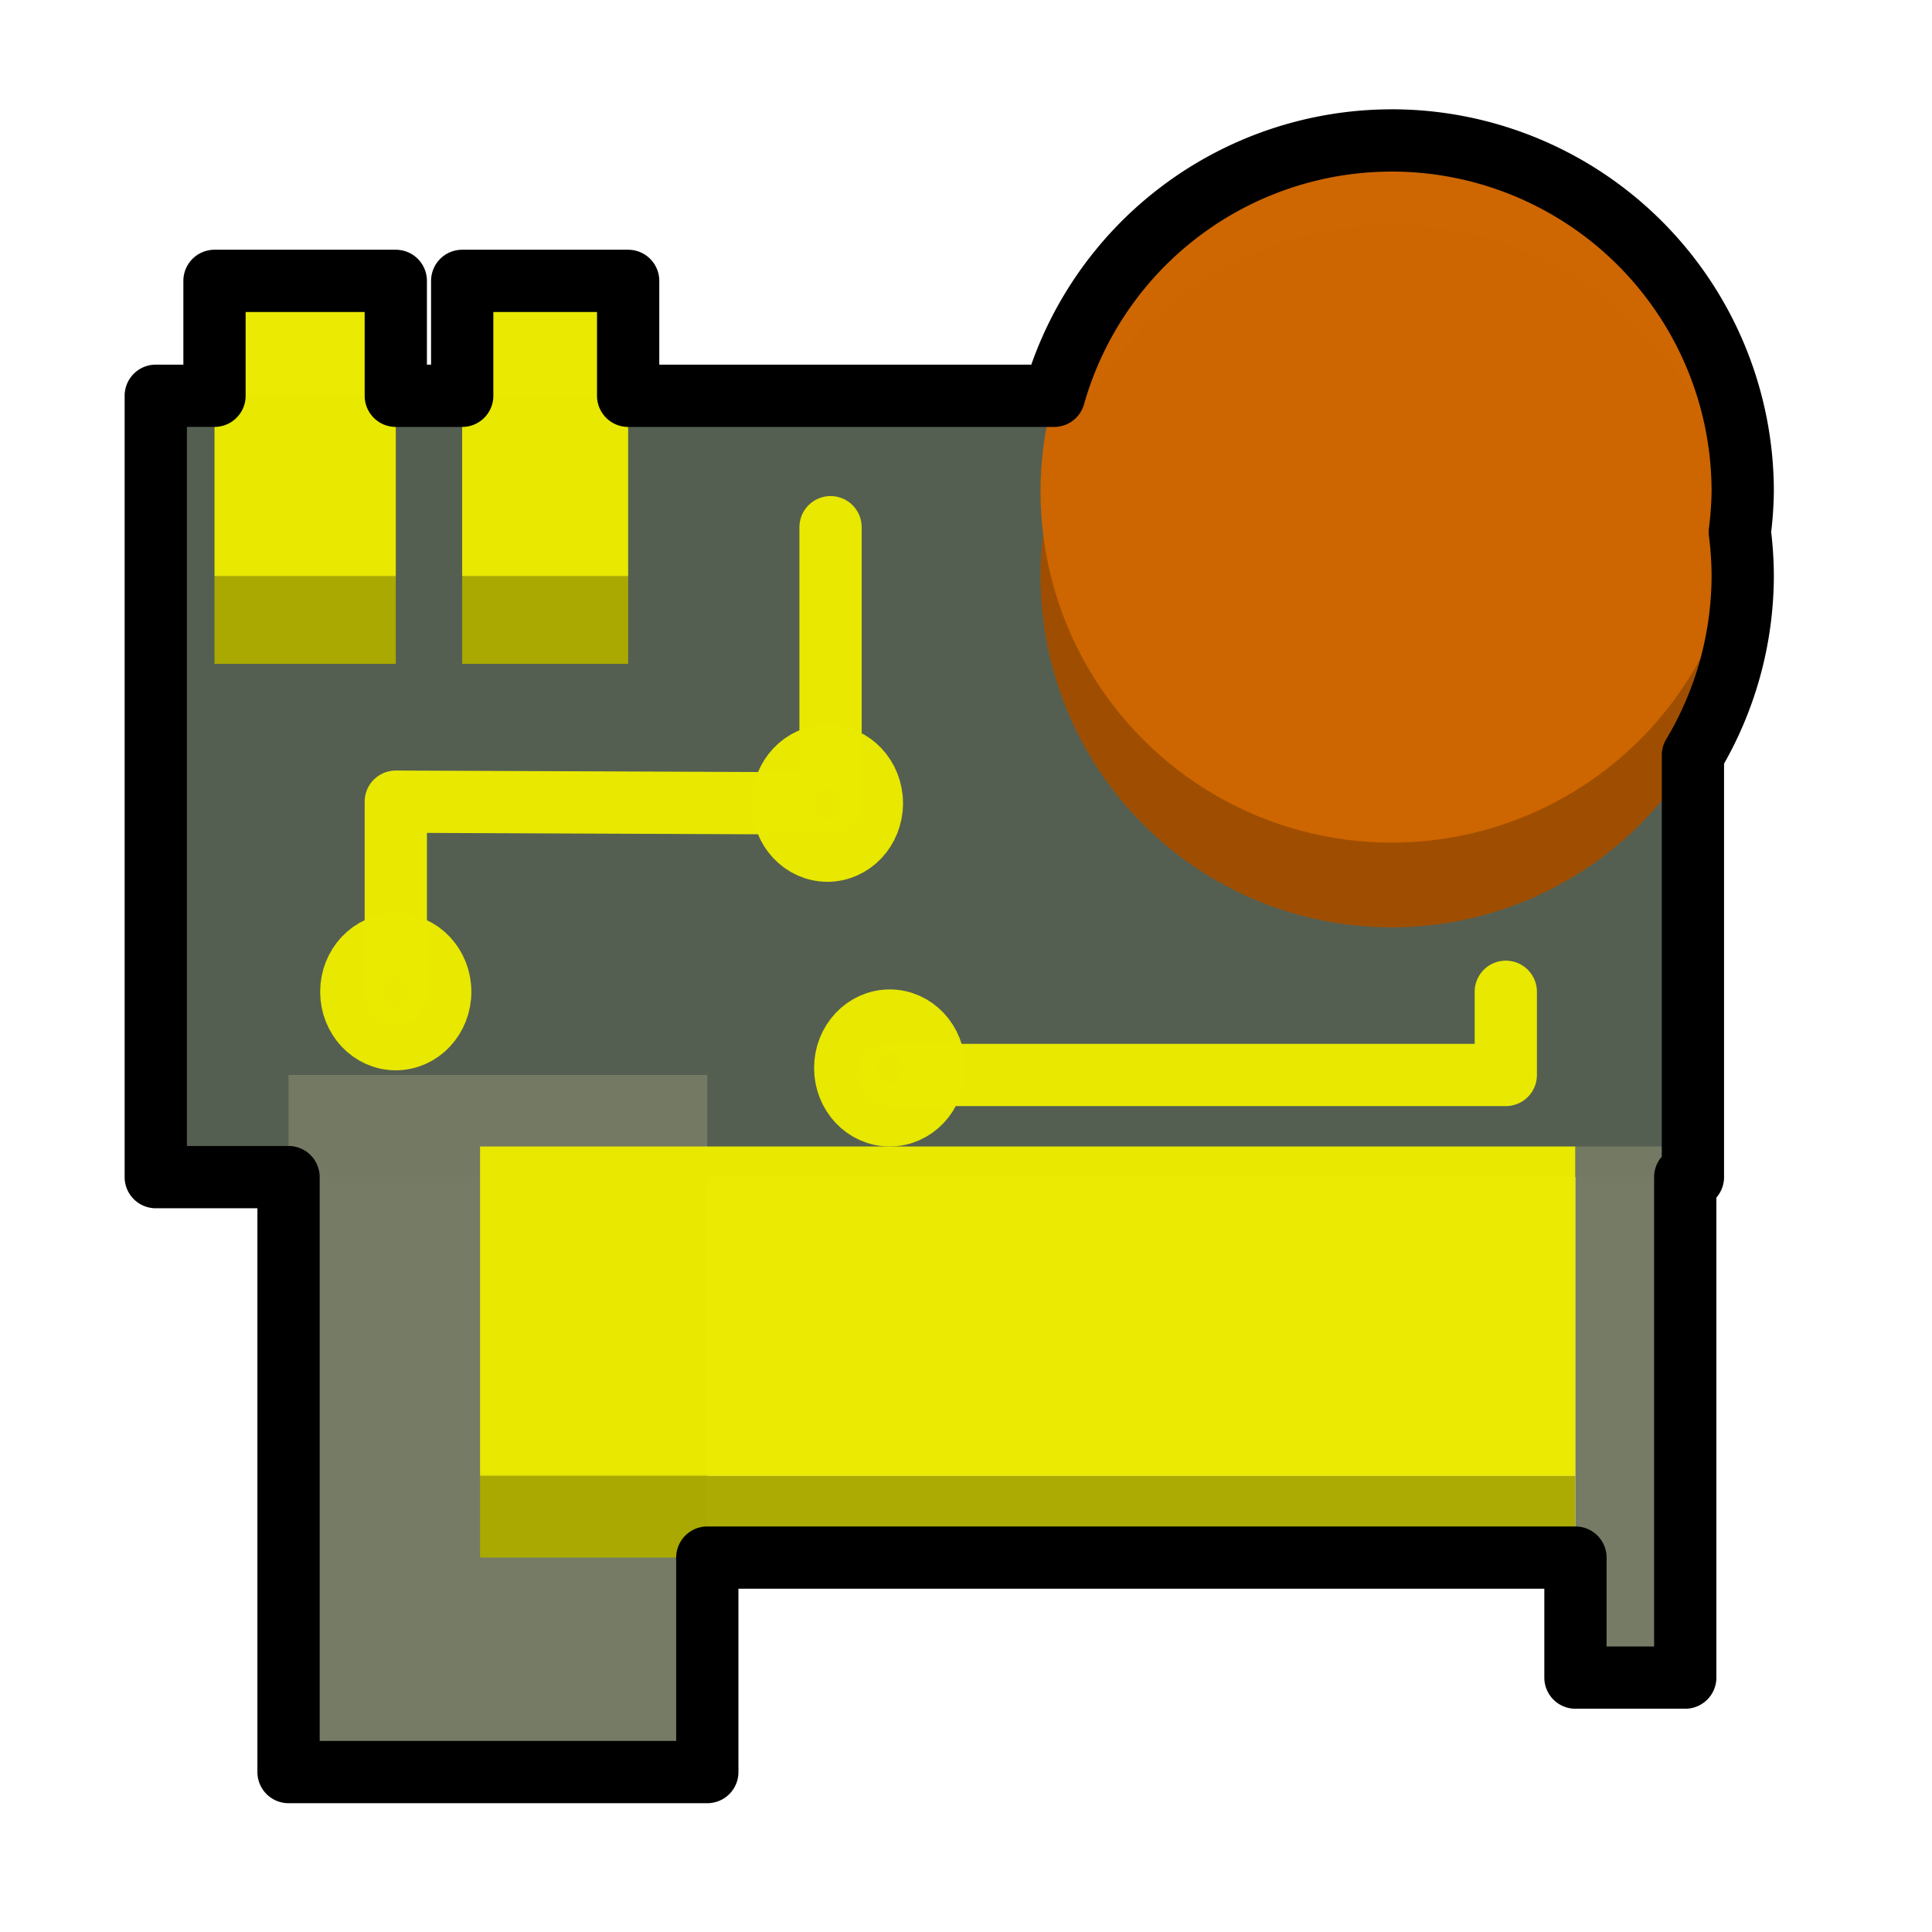 <?xml version="1.0" encoding="UTF-8" standalone="no"?>
<!-- Created with Inkscape (http://www.inkscape.org/) -->

<svg
   width="256"
   height="256"
   viewBox="0 0 67.733 67.733"
   version="1.1"
   id="svg1"
   xml:space="preserve"
   inkscape:version="1.3.2 (091e20e, 2023-11-25, custom)"
   sodipodi:docname="MSS_Water_ArchotechComponent.svg"
   xmlns:inkscape="http://www.inkscape.org/namespaces/inkscape"
   xmlns:sodipodi="http://sodipodi.sourceforge.net/DTD/sodipodi-0.dtd"
   xmlns="http://www.w3.org/2000/svg"
   xmlns:svg="http://www.w3.org/2000/svg"><sodipodi:namedview
     id="namedview1"
     pagecolor="#ffffff"
     bordercolor="#000000"
     borderopacity="0.25"
     inkscape:showpageshadow="2"
     inkscape:pageopacity="0.0"
     inkscape:pagecheckerboard="0"
     inkscape:deskcolor="#d1d1d1"
     inkscape:document-units="mm"
     inkscape:zoom="0.52248527"
     inkscape:cx="-336.8516"
     inkscape:cy="-121.53453"
     inkscape:window-width="2560"
     inkscape:window-height="1369"
     inkscape:window-x="2552"
     inkscape:window-y="-8"
     inkscape:window-maximized="1"
     inkscape:current-layer="layer1" /><defs
     id="defs1" /><g
     inkscape:label="Layer 1"
     inkscape:groupmode="layer"
     id="layer1"><rect
       style="display:inline;fill:#525d4f;fill-opacity:0.988;stroke-width:2.183;stroke-linecap:round;stroke-linejoin:round"
       id="rect1"
       width="53.89"
       height="27.393"
       x="5.461"
       y="13.875" /><rect
       style="display:inline;fill:#737963;fill-opacity:0.988;stroke-width:2.183;stroke-linecap:round;stroke-linejoin:round"
       id="rect2"
       width="14.681"
       height="24.439"
       x="10.116"
       y="37.687" /><rect
       style="fill:#e9e900;fill-opacity:0.988;stroke-width:2.183;stroke-linecap:round;stroke-linejoin:round"
       id="rect3"
       width="38.403"
       height="11.548"
       x="16.83"
       y="40.194" /><rect
       style="fill:#aaaa00;fill-opacity:0.988;stroke-width:2.183;stroke-linecap:round;stroke-linejoin:round"
       id="rect4"
       width="38.403"
       height="2.865"
       x="16.83"
       y="51.742" /><rect
       style="fill:#737963;fill-opacity:0.988;stroke-width:2.183;stroke-linecap:round;stroke-linejoin:round"
       id="rect5"
       width="3.849"
       height="18.62"
       x="55.233"
       y="40.194" /><circle
       style="fill:#a04e01;fill-opacity:0.988;stroke-width:2.183;stroke-linecap:round;stroke-linejoin:round"
       id="path5-8"
       cx="48.788"
       cy="20.204"
       r="12.309" /><circle
       style="fill:#ce6501;fill-opacity:0.99;stroke-width:2.183;stroke-linecap:round;stroke-linejoin:round"
       id="path5"
       cx="48.788"
       cy="17.232"
       r="12.309" /><rect
       style="fill:#e9e900;fill-opacity:0.988;stroke-width:2.183;stroke-linecap:round;stroke-linejoin:round"
       id="rect6"
       width="6.356"
       height="10.357"
       x="7.52"
       y="9.847" /><rect
       style="fill:#aaaa00;fill-opacity:0.988;stroke-width:2.183;stroke-linecap:round;stroke-linejoin:round"
       id="rect7"
       width="6.356"
       height="3.07"
       x="7.52"
       y="20.204" /><rect
       style="fill:#e9e900;fill-opacity:0.99;stroke-width:2.183;stroke-linecap:round;stroke-linejoin:round"
       id="rect8"
       width="5.819"
       height="10.357"
       x="16.203"
       y="9.847" /><rect
       style="fill:#aaaa00;fill-opacity:0.988;stroke-width:2.183;stroke-linecap:round;stroke-linejoin:round"
       id="rect9"
       width="5.819"
       height="3.07"
       x="16.203"
       y="20.204" /><path
       id="rect1-3"
       style="display:inline;fill:none;fill-opacity:0.988;stroke-width:2.183;stroke-linecap:round;stroke-linejoin:round;stroke:#000000;stroke-opacity:1"
       d="M 48.788,4.924 A 12.309,12.309 0 0 0 36.954,13.876 H 22.022 V 9.847 h -5.818 V 13.876 H 13.876 V 9.847 H 7.52 v 4.028 h -2.059 v 27.393 h 4.655 v 20.858 h 14.681 v -7.519 h 30.436 v 4.207 h 3.849 V 41.268 h 0.269 V 26.478 a 12.309,12.309 0 0 0 1.746,-6.274 12.309,12.309 0 0 0 -0.102,-1.551 12.309,12.309 0 0 0 0.102,-1.421 12.309,12.309 0 0 0 -12.309,-12.309 z" /><path
       style="fill:none;fill-opacity:0.988;stroke:#e9e900;stroke-width:2.183;stroke-linecap:round;stroke-linejoin:round;stroke-opacity:0.988"
       d="m 29.118,18.483 v 9.685 l -15.242,-0.063 v 6.773"
       id="path9" /><ellipse
       style="fill:none;fill-opacity:0.988;stroke:#e9e900;stroke-width:2.183;stroke-linecap:round;stroke-linejoin:round;stroke-opacity:0.988"
       id="path10"
       cx="29.008"
       cy="28.161"
       rx="1.559"
       ry="1.662" /><ellipse
       style="fill:none;fill-opacity:0.988;stroke:#e9e900;stroke-width:2.183;stroke-linecap:round;stroke-linejoin:round;stroke-opacity:0.988"
       id="path10-2"
       cx="31.191"
       cy="37.441"
       rx="1.559"
       ry="1.662" /><ellipse
       style="fill:none;fill-opacity:0.988;stroke:#e9e900;stroke-width:2.183;stroke-linecap:round;stroke-linejoin:round;stroke-opacity:0.988"
       id="path10-5"
       cx="13.875"
       cy="34.77"
       rx="1.559"
       ry="1.662" /><path
       style="fill:none;fill-opacity:0.988;stroke:#e9e900;stroke-width:2.183;stroke-linecap:round;stroke-linejoin:round;stroke-opacity:0.988"
       d="m 31.143,37.687 21.648,2e-6 v -2.917"
       id="path11"
       sodipodi:nodetypes="ccc" /></g></svg>
